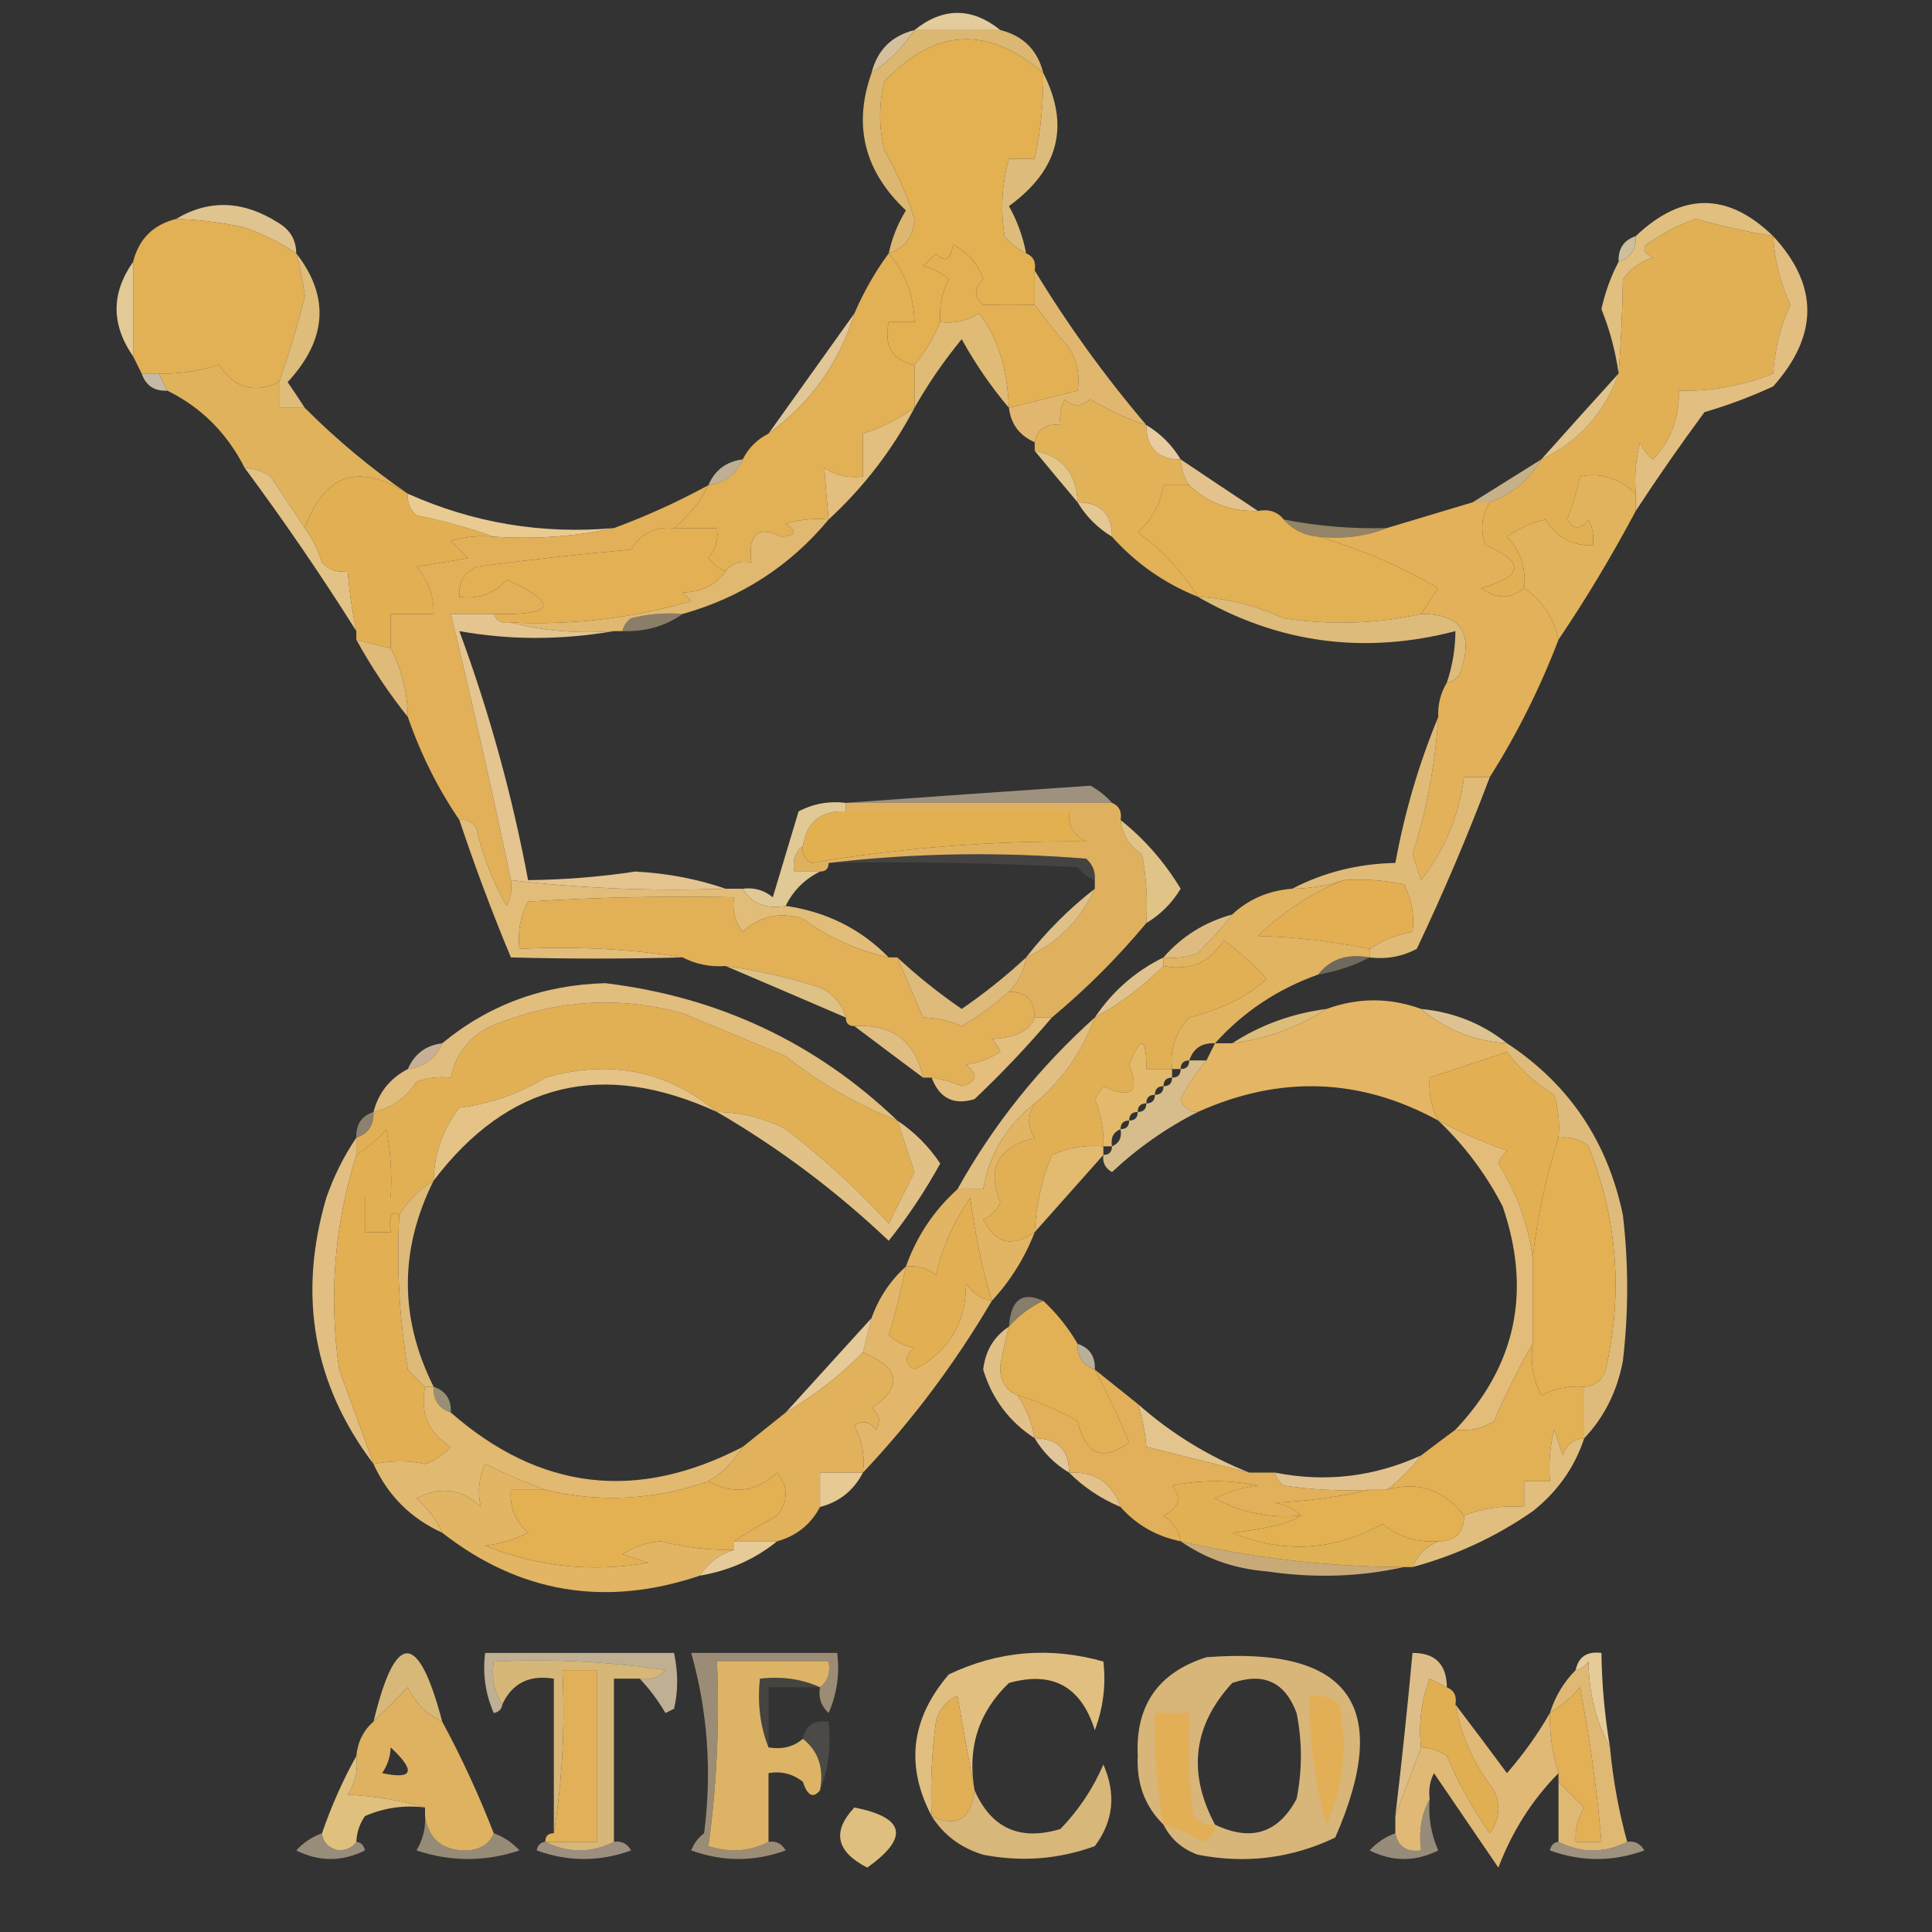 <?xml version="1.0" encoding="UTF-8"?>
<!DOCTYPE svg PUBLIC "-//W3C//DTD SVG 1.1//EN" "http://www.w3.org/Graphics/SVG/1.1/DTD/svg11.dtd">
<svg xmlns="http://www.w3.org/2000/svg" version="1.1" width="225px" height="225px" style="shape-rendering:geometricPrecision; text-rendering:geometricPrecision; image-rendering:optimizeQuality; fill-rule:evenodd; clip-rule:evenodd" xmlns:xlink="http://www.w3.org/1999/xlink">
<rect width="100%" height="100%" fill="#333333" stroke="none"/>
<g><path style="opacity:1" fill="#e3cb9b" d="M 116.5,3.5 C 113.167,3.5 109.833,3.5 106.5,3.5C 109.833,0.833 113.167,0.833 116.5,3.5 Z"/></g>
<g><path style="opacity:0.902" fill="#e6cfa8" d="M 106.5,3.5 C 105.167,5.5 103.5,7.167 101.5,8.5C 102.167,5.833 103.833,4.167 106.5,3.5 Z"/></g>
<g><path style="opacity:1" fill="#dbb771" d="M 106.5,3.5 C 109.833,3.5 113.167,3.5 116.5,3.5C 119.167,4.167 120.833,5.833 121.5,8.5C 115.039,2.936 108.872,3.269 103,9.5C 102.333,12.167 102.333,14.833 103,17.5C 104.464,20.066 105.631,22.733 106.5,25.5C 106.38,27.588 105.38,28.922 103.5,29.5C 103.877,27.742 104.544,26.075 105.5,24.5C 100.656,19.949 99.323,14.615 101.5,8.5C 103.5,7.167 105.167,5.5 106.5,3.5 Z"/></g>
<g><path style="opacity:1" fill="#e3b052" d="M 121.5,8.5 C 121.54,11.881 121.207,15.214 120.5,18.5C 119.5,18.5 118.5,18.5 117.5,18.5C 116.671,21.469 116.505,24.469 117,27.5C 117.708,28.381 118.542,29.047 119.5,29.5C 120.338,29.842 120.672,30.508 120.5,31.5C 120.5,32.833 120.5,34.167 120.5,35.5C 118.521,35.542 116.521,35.542 114.5,35.5C 113.41,34.609 113.41,33.609 114.5,32.5C 113.863,30.697 112.697,29.364 111,28.5C 110.683,30.301 110.016,30.634 109,29.5C 108.5,30 108,30.5 107.5,31C 108.624,31.249 109.624,31.749 110.5,32.5C 109.691,34.071 109.357,35.738 109.5,37.5C 108.767,39.294 107.767,40.961 106.5,42.5C 103.916,41.952 102.916,40.285 103.5,37.5C 104.5,37.5 105.5,37.5 106.5,37.5C 106.428,34.447 105.428,31.781 103.5,29.5C 105.38,28.922 106.38,27.588 106.5,25.5C 105.631,22.733 104.464,20.066 103,17.5C 102.333,14.833 102.333,12.167 103,9.5C 108.872,3.269 115.039,2.936 121.5,8.5 Z"/></g>
<g><path style="opacity:1" fill="#ddbc7b" d="M 121.5,8.5 C 124.629,14.642 123.296,19.808 117.5,24C 118.464,25.726 119.131,27.559 119.5,29.5C 118.542,29.047 117.708,28.381 117,27.5C 116.505,24.469 116.671,21.469 117.5,18.5C 118.5,18.5 119.5,18.5 120.5,18.5C 121.207,15.214 121.54,11.881 121.5,8.5 Z"/></g>
<g><path style="opacity:1" fill="#e0c48f" d="M 34.5,29.5 C 32.68,28.273 30.68,27.273 28.5,26.5C 25.86,25.905 23.193,25.572 20.5,25.5C 24.374,23.18 28.374,23.347 32.5,26C 33.823,26.816 34.489,27.983 34.5,29.5 Z"/></g>
<g><path style="opacity:1" fill="#e2b055" d="M 20.5,25.5 C 23.193,25.572 25.86,25.905 28.5,26.5C 30.68,27.273 32.68,28.273 34.5,29.5C 34.938,31.126 35.272,32.793 35.5,34.5C 34.653,37.917 33.653,41.251 32.5,44.5C 29.649,45.885 27.316,45.219 25.5,42.5C 23.218,43.223 20.884,43.557 18.5,43.5C 17.833,43.5 17.167,43.5 16.5,43.5C 16.167,42.833 15.833,42.167 15.5,41.5C 15.5,37.833 15.5,34.167 15.5,30.5C 16.167,27.833 17.833,26.167 20.5,25.5 Z"/></g>
<g><path style="opacity:0.843" fill="#e9d8af" d="M 190.5,27.5 C 190.573,29.027 189.906,30.027 188.5,30.5C 188.427,28.973 189.094,27.973 190.5,27.5 Z"/></g>
<g><path style="opacity:1" fill="#e0bf7f" d="M 206.5,27.5 C 203.479,26.995 200.479,26.328 197.5,25.5C 195.734,26.091 194.067,26.924 192.5,28C 191.167,28.667 191.167,29.333 192.5,30C 191.069,30.465 189.903,31.299 189,32.5C 188.945,36.362 188.778,40.028 188.5,43.5C 188.145,40.933 187.479,38.433 186.5,36C 186.954,33.97 187.62,32.137 188.5,30.5C 189.906,30.027 190.573,29.027 190.5,27.5C 195.881,22.362 201.215,22.362 206.5,27.5 Z"/></g>
<g><path style="opacity:1" fill="#e2b054" d="M 206.5,27.5 C 206.678,30.322 207.345,32.989 208.5,35.5C 207.336,38.067 206.67,40.734 206.5,43.5C 202.998,44.917 199.331,45.584 195.5,45.5C 195.623,48.588 194.623,51.255 192.5,53.5C 191.808,52.975 191.308,52.308 191,51.5C 190.505,53.473 190.338,55.473 190.5,57.5C 188.486,55.656 186.319,54.989 184,55.5C 183.654,57.218 183.154,58.885 182.5,60.5C 183.274,61.711 184.107,61.711 185,60.5C 185.483,61.448 185.649,62.448 185.5,63.5C 183.077,63.576 181.244,62.576 180,60.5C 178.365,60.878 176.865,61.544 175.5,62.5C 177.086,64.173 177.753,66.173 177.5,68.5C 175.965,69.788 174.299,69.788 172.5,68.5C 177.455,67.085 177.622,65.419 173,63.5C 172.36,61.735 172.527,60.068 173.5,58.5C 176.089,57.581 178.089,55.914 179.5,53.5C 183.876,51.422 186.876,48.089 188.5,43.5C 188.778,40.028 188.945,36.362 189,32.5C 189.903,31.299 191.069,30.465 192.5,30C 191.167,29.333 191.167,28.667 192.5,28C 194.067,26.924 195.734,26.091 197.5,25.5C 200.479,26.328 203.479,26.995 206.5,27.5 Z"/></g>
<g><path style="opacity:1" fill="#e2c995" d="M 15.5,30.5 C 15.5,34.167 15.5,37.833 15.5,41.5C 12.935,37.801 12.935,34.135 15.5,30.5 Z"/></g>
<g><path style="opacity:1" fill="#e3b054" d="M 120.5,35.5 C 121.714,37.149 123.047,38.815 124.5,40.5C 125.452,42.045 125.785,43.712 125.5,45.5C 122.833,46.167 120.167,46.833 117.5,47.5C 117.297,42.82 116.13,39.153 114,36.5C 112.644,37.38 111.144,37.714 109.5,37.5C 109.357,35.738 109.691,34.071 110.5,32.5C 109.624,31.749 108.624,31.249 107.5,31C 108,30.5 108.5,30 109,29.5C 110.016,30.634 110.683,30.301 111,28.5C 112.697,29.364 113.863,30.697 114.5,32.5C 113.41,33.609 113.41,34.609 114.5,35.5C 116.521,35.542 118.521,35.542 120.5,35.5 Z"/></g>
<g><path style="opacity:1" fill="#e3be81" d="M 206.5,27.5 C 211.807,33.217 211.807,39.051 206.5,45C 203.911,46.197 201.244,47.197 198.5,48C 195.688,51.812 193.021,55.646 190.5,59.5C 190.5,58.833 190.5,58.167 190.5,57.5C 190.338,55.473 190.505,53.473 191,51.5C 191.308,52.308 191.808,52.975 192.5,53.5C 194.623,51.255 195.623,48.588 195.5,45.5C 199.331,45.584 202.998,44.917 206.5,43.5C 206.67,40.734 207.336,38.067 208.5,35.5C 207.345,32.989 206.678,30.322 206.5,27.5 Z"/></g>
<g><path style="opacity:1" fill="#e0bb76" d="M 117.5,47.5 C 115.442,45.073 113.609,42.407 112,39.5C 109.897,42.059 108.064,44.726 106.5,47.5C 106.5,45.833 106.5,44.167 106.5,42.5C 107.767,40.961 108.767,39.294 109.5,37.5C 111.144,37.714 112.644,37.38 114,36.5C 116.13,39.153 117.297,42.82 117.5,47.5 Z"/></g>
<g><path style="opacity:1" fill="#debc7a" d="M 34.5,29.5 C 38.424,34.541 38.09,39.541 33.5,44.5C 34.193,45.518 34.859,46.518 35.5,47.5C 34.5,47.5 33.5,47.5 32.5,47.5C 32.5,46.5 32.5,45.5 32.5,44.5C 33.653,41.251 34.653,37.917 35.5,34.5C 35.272,32.793 34.938,31.126 34.5,29.5 Z"/></g>
<g><path style="opacity:0.78" fill="#f0e0c6" d="M 16.5,43.5 C 17.167,43.5 17.833,43.5 18.5,43.5C 18.833,44.167 19.167,44.833 19.5,45.5C 17.973,45.573 16.973,44.906 16.5,43.5 Z"/></g>
<g><path style="opacity:1" fill="#e1b770" d="M 120.5,31.5 C 124.331,37.816 128.665,43.816 133.5,49.5C 131.251,48.769 129.084,47.769 127,46.5C 125.85,47.424 124.85,47.424 124,46.5C 123.517,47.448 123.351,48.448 123.5,49.5C 121.821,49.285 120.821,49.952 120.5,51.5C 118.738,50.738 117.738,49.404 117.5,47.5C 120.167,46.833 122.833,46.167 125.5,45.5C 125.785,43.712 125.452,42.045 124.5,40.5C 123.047,38.815 121.714,37.149 120.5,35.5C 120.5,34.167 120.5,32.833 120.5,31.5 Z"/></g>
<g><path style="opacity:0.98" fill="#e4c998" d="M 99.5,36.5 C 97.749,42.258 94.416,46.924 89.5,50.5C 92.836,45.825 96.169,41.158 99.5,36.5 Z"/></g>
<g><path style="opacity:1" fill="#e2b055" d="M 103.5,29.5 C 105.428,31.781 106.428,34.447 106.5,37.5C 105.5,37.5 104.5,37.5 103.5,37.5C 102.916,40.285 103.916,41.952 106.5,42.5C 106.5,44.167 106.5,45.833 106.5,47.5C 104.672,48.794 102.672,49.794 100.5,50.5C 100.5,52.167 100.5,53.833 100.5,55.5C 98.856,55.714 97.356,55.38 96,54.5C 96.135,56.425 96.302,58.425 96.5,60.5C 94.801,60.34 93.134,60.507 91.5,61C 92.888,61.889 92.722,62.389 91,62.5C 88.276,61.162 87.109,62.162 87.5,65.5C 86.209,65.263 85.209,65.596 84.5,66.5C 83.711,66.217 83.044,65.717 82.5,65C 83.337,63.989 83.67,62.822 83.5,61.5C 81.833,61.5 80.167,61.5 78.5,61.5C 80.183,60.147 81.516,58.48 82.5,56.5C 84.404,56.262 85.738,55.262 86.5,53.5C 87.167,52.167 88.167,51.167 89.5,50.5C 94.416,46.924 97.749,42.258 99.5,36.5C 100.596,33.968 101.929,31.635 103.5,29.5 Z"/></g>
<g><path style="opacity:1" fill="#e1c48b" d="M 188.5,43.5 C 186.876,48.089 183.876,51.422 179.5,53.5C 182.51,50.126 185.51,46.792 188.5,43.5 Z"/></g>
<g><path style="opacity:1" fill="#e1b25c" d="M 32.5,44.5 C 32.5,45.5 32.5,46.5 32.5,47.5C 33.5,47.5 34.5,47.5 35.5,47.5C 39.233,51.24 43.233,54.573 47.5,57.5C 41.75,53.861 37.75,55.194 35.5,61.5C 34.218,59.577 32.885,57.577 31.5,55.5C 30.583,54.873 29.583,54.539 28.5,54.5C 26.447,50.447 23.447,47.447 19.5,45.5C 19.167,44.833 18.833,44.167 18.5,43.5C 20.884,43.557 23.218,43.223 25.5,42.5C 27.316,45.219 29.649,45.885 32.5,44.5 Z"/></g>
<g><path style="opacity:1" fill="#e2b259" d="M 133.5,49.5 C 133.525,52.179 134.858,53.512 137.5,53.5C 137.557,54.609 137.89,55.609 138.5,56.5C 137.5,56.5 136.5,56.5 135.5,56.5C 135.174,58.661 134.174,60.494 132.5,62C 135.349,64.075 137.682,66.575 139.5,69.5C 135.608,67.938 132.275,65.605 129.5,62.5C 129.512,59.858 128.179,58.525 125.5,58.5C 125.371,55.13 123.705,53.13 120.5,52.5C 120.5,52.167 120.5,51.833 120.5,51.5C 120.821,49.952 121.821,49.285 123.5,49.5C 123.351,48.448 123.517,47.448 124,46.5C 124.85,47.424 125.85,47.424 127,46.5C 129.084,47.769 131.251,48.769 133.5,49.5 Z"/></g>
<g><path style="opacity:1" fill="#e8cba0" d="M 133.5,49.5 C 135.167,50.5 136.5,51.833 137.5,53.5C 134.858,53.512 133.525,52.179 133.5,49.5 Z"/></g>
<g><path style="opacity:1" fill="#e2c68c" d="M 120.5,52.5 C 123.705,53.13 125.371,55.13 125.5,58.5C 123.844,56.54 122.177,54.54 120.5,52.5 Z"/></g>
<g><path style="opacity:0.749" fill="#efd8b6" d="M 86.5,53.5 C 85.738,55.262 84.404,56.262 82.5,56.5C 83.262,54.738 84.596,53.738 86.5,53.5 Z"/></g>
<g><path style="opacity:1" fill="#e3be7c" d="M 106.5,47.5 C 103.901,52.428 100.568,56.761 96.5,60.5C 96.302,58.425 96.135,56.425 96,54.5C 97.356,55.38 98.856,55.714 100.5,55.5C 100.5,53.833 100.5,52.167 100.5,50.5C 102.672,49.794 104.672,48.794 106.5,47.5 Z"/></g>
<g><path style="opacity:0.827" fill="#e4ca99" d="M 179.5,53.5 C 178.089,55.914 176.089,57.581 173.5,58.5C 172.833,58.5 172.167,58.5 171.5,58.5C 174.159,56.837 176.825,55.17 179.5,53.5 Z"/></g>
<g><path style="opacity:1" fill="#e4c28d" d="M 137.5,53.5 C 140.523,55.533 143.523,57.533 146.5,59.5C 143.351,59.585 140.684,58.585 138.5,56.5C 137.89,55.609 137.557,54.609 137.5,53.5 Z"/></g>
<g><path style="opacity:1" fill="#e3c286" d="M 28.5,54.5 C 29.583,54.539 30.583,54.873 31.5,55.5C 32.885,57.577 34.218,59.577 35.5,61.5C 36.339,62.641 37.006,63.974 37.5,65.5C 38.325,66.386 39.325,66.719 40.5,66.5C 40.674,68.861 41.007,71.194 41.5,73.5C 37.427,67.03 33.093,60.697 28.5,54.5 Z"/></g>
<g><path style="opacity:1" fill="#e4c794" d="M 125.5,58.5 C 128.179,58.525 129.512,59.858 129.5,62.5C 127.833,61.5 126.5,60.167 125.5,58.5 Z"/></g>
<g><path style="opacity:1" fill="#e2b053" d="M 47.5,57.5 C 47.414,58.496 47.748,59.329 48.5,60C 51.678,60.66 54.678,61.493 57.5,62.5C 55.801,62.34 54.134,62.507 52.5,63C 53.167,63.667 53.833,64.333 54.5,65C 52.5,65.333 50.5,65.667 48.5,66C 49.861,67.584 50.528,69.418 50.5,71.5C 48.833,71.5 47.167,71.5 45.5,71.5C 45.5,72.833 45.5,74.167 45.5,75.5C 44.167,75.167 42.833,74.833 41.5,74.5C 41.5,74.167 41.5,73.833 41.5,73.5C 41.007,71.194 40.674,68.861 40.5,66.5C 39.325,66.719 38.325,66.386 37.5,65.5C 37.006,63.974 36.339,62.641 35.5,61.5C 37.75,55.194 41.75,53.861 47.5,57.5 Z"/></g>
<g><path style="opacity:1" fill="#e9cb91" d="M 47.5,57.5 C 55.118,60.91 63.118,62.243 71.5,61.5C 67.03,62.486 62.363,62.819 57.5,62.5C 54.678,61.493 51.678,60.66 48.5,60C 47.748,59.329 47.414,58.496 47.5,57.5 Z"/></g>
<g><path style="opacity:1" fill="#e2b154" d="M 138.5,56.5 C 140.684,58.585 143.351,59.585 146.5,59.5C 147.791,59.263 148.791,59.596 149.5,60.5C 150.514,61.674 151.847,62.34 153.5,62.5C 158.348,63.891 163.015,65.891 167.5,68.5C 166.807,69.518 166.141,70.518 165.5,71.5C 160.35,72.651 155.016,72.817 149.5,72C 146.321,70.539 142.988,69.705 139.5,69.5C 137.682,66.575 135.349,64.075 132.5,62C 134.174,60.494 135.174,58.661 135.5,56.5C 136.5,56.5 137.5,56.5 138.5,56.5 Z"/></g>
<g><path style="opacity:1" fill="#e1b35c" d="M 190.5,57.5 C 190.5,58.167 190.5,58.833 190.5,59.5C 187.737,64.701 184.737,69.701 181.5,74.5C 180.963,71.964 179.63,69.964 177.5,68.5C 177.753,66.173 177.086,64.173 175.5,62.5C 176.865,61.544 178.365,60.878 180,60.5C 181.244,62.576 183.077,63.576 185.5,63.5C 185.649,62.448 185.483,61.448 185,60.5C 184.107,61.711 183.274,61.711 182.5,60.5C 183.154,58.885 183.654,57.218 184,55.5C 186.319,54.989 188.486,55.656 190.5,57.5 Z"/></g>
<g><path style="opacity:0.529" fill="#e9ca95" d="M 149.5,60.5 C 153.452,61.272 157.452,61.605 161.5,61.5C 159.052,62.473 156.385,62.806 153.5,62.5C 151.847,62.34 150.514,61.674 149.5,60.5 Z"/></g>
<g><path style="opacity:1" fill="#e2b059" d="M 82.5,56.5 C 81.516,58.48 80.183,60.147 78.5,61.5C 76.319,61.284 74.653,62.117 73.5,64C 67.485,64.535 61.485,65.201 55.5,66C 54.027,66.71 53.36,67.876 53.5,69.5C 55.722,69.822 57.556,69.155 59,67.5C 65.183,70.336 64.683,71.67 57.5,71.5C 55.833,71.5 54.167,71.5 52.5,71.5C 54.993,81.805 57.327,92.139 59.5,102.5C 59.65,103.552 59.483,104.552 59,105.5C 57.377,102.673 56.211,99.673 55.5,96.5C 55.043,95.703 54.376,95.369 53.5,95.5C 50.992,91.818 48.992,87.818 47.5,83.5C 47.435,80.572 46.768,77.905 45.5,75.5C 45.5,74.167 45.5,72.833 45.5,71.5C 47.167,71.5 48.833,71.5 50.5,71.5C 50.528,69.418 49.861,67.584 48.5,66C 50.5,65.667 52.5,65.333 54.5,65C 53.833,64.333 53.167,63.667 52.5,63C 54.134,62.507 55.801,62.34 57.5,62.5C 62.363,62.819 67.03,62.486 71.5,61.5C 75.312,60.093 78.978,58.426 82.5,56.5 Z"/></g>
<g><path style="opacity:1" fill="#e2b15a" d="M 171.5,58.5 C 172.167,58.5 172.833,58.5 173.5,58.5C 172.527,60.068 172.36,61.735 173,63.5C 177.622,65.419 177.455,67.085 172.5,68.5C 174.299,69.788 175.965,69.788 177.5,68.5C 179.63,69.964 180.963,71.964 181.5,74.5C 179.341,80.151 176.674,85.484 173.5,90.5C 172.5,90.5 171.5,90.5 170.5,90.5C 169.929,94.973 168.262,98.973 165.5,102.5C 165.167,101.5 164.833,100.5 164.5,99.5C 166.147,94.359 167.147,89.026 167.5,83.5C 167.433,82.041 167.766,80.708 168.5,79.5C 169.117,79.389 169.617,79.056 170,78.5C 171.713,73.801 170.213,71.468 165.5,71.5C 166.141,70.518 166.807,69.518 167.5,68.5C 163.015,65.891 158.348,63.891 153.5,62.5C 156.385,62.806 159.052,62.473 161.5,61.5C 164.817,60.503 168.15,59.503 171.5,58.5 Z"/></g>
<g><path style="opacity:1" fill="#e0b86f" d="M 96.5,60.5 C 92.001,65.92 86.334,69.586 79.5,71.5C 77.473,71.338 75.473,71.504 73.5,72C 72.944,72.383 72.611,72.883 72.5,73.5C 72.167,73.5 71.833,73.5 71.5,73.5C 67.298,73.817 63.298,73.483 59.5,72.5C 66.725,72.818 73.725,71.984 80.5,70C 80.167,69.667 79.833,69.333 79.5,69C 81.744,68.95 83.411,68.117 84.5,66.5C 85.209,65.596 86.209,65.263 87.5,65.5C 87.109,62.162 88.276,61.162 91,62.5C 92.722,62.389 92.888,61.889 91.5,61C 93.134,60.507 94.801,60.34 96.5,60.5 Z"/></g>
<g><path style="opacity:1" fill="#e3b054" d="M 78.5,61.5 C 80.167,61.5 81.833,61.5 83.5,61.5C 83.67,62.822 83.337,63.989 82.5,65C 83.044,65.717 83.711,66.217 84.5,66.5C 83.411,68.117 81.744,68.95 79.5,69C 79.833,69.333 80.167,69.667 80.5,70C 73.725,71.984 66.725,72.818 59.5,72.5C 58.508,72.672 57.842,72.338 57.5,71.5C 64.683,71.67 65.183,70.336 59,67.5C 57.556,69.155 55.722,69.822 53.5,69.5C 53.36,67.876 54.027,66.71 55.5,66C 61.485,65.201 67.485,64.535 73.5,64C 74.653,62.117 76.319,61.284 78.5,61.5 Z"/></g>
<g><path style="opacity:0.475" fill="#ecd1a3" d="M 79.5,71.5 C 77.486,72.924 75.152,73.591 72.5,73.5C 72.611,72.883 72.944,72.383 73.5,72C 75.473,71.504 77.473,71.338 79.5,71.5 Z"/></g>
<g><path style="opacity:1" fill="#ddbb7a" d="M 139.5,69.5 C 142.988,69.705 146.321,70.539 149.5,72C 155.016,72.817 160.35,72.651 165.5,71.5C 170.213,71.468 171.713,73.801 170,78.5C 169.617,79.056 169.117,79.389 168.5,79.5C 169.15,77.565 169.483,75.565 169.5,73.5C 158.898,76.259 148.898,74.925 139.5,69.5 Z"/></g>
<g><path style="opacity:1" fill="#dfba78" d="M 41.5,74.5 C 42.833,74.833 44.167,75.167 45.5,75.5C 46.768,77.905 47.435,80.572 47.5,83.5C 45.265,80.709 43.265,77.709 41.5,74.5 Z"/></g>
<g><path style="opacity:1" fill="#e4c48f" d="M 57.5,71.5 C 57.842,72.338 58.508,72.672 59.5,72.5C 63.298,73.483 67.298,73.817 71.5,73.5C 65.355,74.555 59.355,74.555 53.5,73.5C 56.981,82.943 59.648,92.61 61.5,102.5C 65.686,102.456 69.853,102.123 74,101.5C 77.723,101.701 81.223,102.367 84.5,103.5C 76.082,103.802 67.748,103.469 59.5,102.5C 57.327,92.139 54.993,81.805 52.5,71.5C 54.167,71.5 55.833,71.5 57.5,71.5 Z"/></g>
<g><path style="opacity:0.567" fill="#efdbb9" d="M 129.5,93.5 C 119.167,93.5 108.833,93.5 98.5,93.5C 107.902,92.822 117.402,92.155 127,91.5C 127.995,92.066 128.828,92.733 129.5,93.5 Z"/></g>
<g><path style="opacity:1" fill="#e3b050" d="M 98.5,94.5 C 107.167,94.5 115.833,94.5 124.5,94.5C 124.36,96.124 125.027,97.29 126.5,98C 115.651,97.887 104.984,98.72 94.5,100.5C 93.703,100.043 93.369,99.376 93.5,98.5C 93.967,95.703 95.633,94.369 98.5,94.5 Z"/></g>
<g><path style="opacity:0.09" fill="#fef2d7" d="M 96.5,100.5 C 106.325,99.342 116.325,99.175 126.5,100C 127.252,100.671 127.586,101.504 127.5,102.5C 126.711,102.217 126.044,101.717 125.5,101C 115.839,100.5 106.172,100.334 96.5,100.5 Z"/></g>
<g><path style="opacity:1" fill="#dfb15f" d="M 98.5,94.5 C 98.5,94.167 98.5,93.833 98.5,93.5C 108.833,93.5 119.167,93.5 129.5,93.5C 130.338,93.842 130.672,94.508 130.5,95.5C 130.685,97.196 131.519,98.529 133,99.5C 133.497,102.146 133.664,104.813 133.5,107.5C 130.167,111.5 126.5,115.167 122.5,118.5C 121.833,118.5 121.167,118.5 120.5,118.5C 120.5,116.5 119.5,115.5 117.5,115.5C 118.6,114.395 119.267,113.062 119.5,111.5C 123.167,109.833 125.833,107.167 127.5,103.5C 127.5,103.167 127.5,102.833 127.5,102.5C 127.586,101.504 127.252,100.671 126.5,100C 116.325,99.175 106.325,99.342 96.5,100.5C 96.5,101.167 96.167,101.5 95.5,101.5C 94.5,101.5 93.5,101.5 92.5,101.5C 92.263,100.209 92.596,99.209 93.5,98.5C 93.369,99.376 93.703,100.043 94.5,100.5C 104.984,98.72 115.651,97.887 126.5,98C 125.027,97.29 124.36,96.124 124.5,94.5C 115.833,94.5 107.167,94.5 98.5,94.5 Z"/></g>
<g><path style="opacity:1" fill="#e0c995" d="M 98.5,93.5 C 98.5,93.833 98.5,94.167 98.5,94.5C 95.633,94.369 93.967,95.703 93.5,98.5C 92.596,99.209 92.263,100.209 92.5,101.5C 93.5,101.5 94.5,101.5 95.5,101.5C 93.703,102.393 92.37,103.726 91.5,105.5C 89.219,105.923 87.552,105.256 86.5,103.5C 87.822,103.33 88.989,103.663 90,104.5C 91,101.167 92,97.833 93,94.5C 94.7,93.594 96.533,93.261 98.5,93.5 Z"/></g>
<g><path style="opacity:1" fill="#e0bb77" d="M 167.5,83.5 C 167.147,89.026 166.147,94.359 164.5,99.5C 164.833,100.5 165.167,101.5 165.5,102.5C 168.262,98.973 169.929,94.973 170.5,90.5C 171.5,90.5 172.5,90.5 173.5,90.5C 170.955,97.261 168.121,103.928 165,110.5C 163.301,111.406 161.467,111.739 159.5,111.5C 159.5,111.167 159.5,110.833 159.5,110.5C 161.011,109.498 162.678,108.831 164.5,108.5C 164.739,106.533 164.406,104.699 163.5,103C 161.19,102.503 158.857,102.337 156.5,102.5C 154.565,103.15 152.565,103.483 150.5,103.5C 154.163,101.584 158.163,100.584 162.5,100.5C 163.594,94.561 165.261,88.894 167.5,83.5 Z"/></g>
<g><path style="opacity:1" fill="#e2bc79" d="M 53.5,95.5 C 54.376,95.369 55.043,95.703 55.5,96.5C 56.211,99.673 57.377,102.673 59,105.5C 59.483,104.552 59.65,103.552 59.5,102.5C 67.748,103.469 76.082,103.802 84.5,103.5C 85.167,103.5 85.833,103.5 86.5,103.5C 87.552,105.256 89.219,105.923 91.5,105.5C 96.252,106.183 100.252,108.183 103.5,111.5C 99.866,110.708 96.533,109.208 93.5,107C 90.87,106.155 88.536,106.655 86.5,108.5C 85.571,107.311 85.238,105.978 85.5,104.5C 77.493,104.334 69.493,104.5 61.5,105C 60.594,106.699 60.261,108.533 60.5,110.5C 67.022,110.177 73.355,110.51 79.5,111.5C 72.732,111.679 66.065,111.679 59.5,111.5C 57.297,106.221 55.297,100.887 53.5,95.5 Z"/></g>
<g><path style="opacity:0.992" fill="#e0c488" d="M 130.5,95.5 C 133.287,97.72 135.62,100.386 137.5,103.5C 136.479,105.188 135.145,106.521 133.5,107.5C 133.664,104.813 133.497,102.146 133,99.5C 131.519,98.529 130.685,97.196 130.5,95.5 Z"/></g>
<g><path style="opacity:1" fill="#e4af53" d="M 156.5,102.5 C 158.857,102.337 161.19,102.503 163.5,103C 164.406,104.699 164.739,106.533 164.5,108.5C 162.678,108.831 161.011,109.498 159.5,110.5C 155.078,109.608 150.744,109.108 146.5,109C 149.518,106.111 152.852,103.944 156.5,102.5 Z"/></g>
<g><path style="opacity:1" fill="#e1b462" d="M 156.5,102.5 C 152.852,103.944 149.518,106.111 146.5,109C 150.744,109.108 155.078,109.608 159.5,110.5C 159.5,110.833 159.5,111.167 159.5,111.5C 156.918,111.025 154.918,111.692 153.5,113.5C 148.774,115.188 144.774,117.855 141.5,121.5C 139.973,121.427 138.973,122.094 138.5,123.5C 137.833,123.5 137.5,123.833 137.5,124.5C 137.167,124.5 136.833,124.5 136.5,124.5C 136.229,122.179 136.896,120.179 138.5,118.5C 142.434,117.471 145.434,115.971 147.5,114C 145.983,112.315 144.316,110.815 142.5,109.5C 140.929,112.093 138.596,113.093 135.5,112.5C 135.5,112.167 135.5,111.833 135.5,111.5C 136.873,111.657 138.207,111.49 139.5,111C 140.989,109.532 142.323,108.032 143.5,106.5C 145.426,104.707 147.759,103.707 150.5,103.5C 152.565,103.483 154.565,103.15 156.5,102.5 Z"/></g>
<g><path style="opacity:1" fill="#dec088" d="M 127.5,103.5 C 125.833,107.167 123.167,109.833 119.5,111.5C 121.833,108.5 124.5,105.833 127.5,103.5 Z"/></g>
<g><path style="opacity:1" fill="#e2b057" d="M 103.5,111.5 C 103.833,111.5 104.167,111.5 104.5,111.5C 105.523,113.846 106.523,116.179 107.5,118.5C 109.06,118.519 110.56,118.852 112,119.5C 113.981,118.35 115.814,117.016 117.5,115.5C 119.5,115.5 120.5,116.5 120.5,118.5C 119.955,120.042 118.289,120.875 115.5,121C 115.957,121.414 116.291,121.914 116.5,122.5C 115.271,123.281 113.938,123.781 112.5,124C 113.993,125.156 113.826,125.99 112,126.5C 110.862,126.011 109.695,125.678 108.5,125.5C 108.167,125.5 107.833,125.5 107.5,125.5C 106.567,121.238 103.9,119.238 99.5,119.5C 98.833,119.5 98.5,119.167 98.5,118.5C 98.063,116.926 97.063,115.759 95.5,115C 91.888,113.85 88.222,113.017 84.5,112.5C 82.709,112.634 81.042,112.301 79.5,111.5C 73.355,110.51 67.022,110.177 60.5,110.5C 60.261,108.533 60.594,106.699 61.5,105C 69.493,104.5 77.493,104.334 85.5,104.5C 85.238,105.978 85.571,107.311 86.5,108.5C 88.536,106.655 90.87,106.155 93.5,107C 96.533,109.208 99.866,110.708 103.5,111.5 Z"/></g>
<g><path style="opacity:1" fill="#debc81" d="M 143.5,106.5 C 142.323,108.032 140.989,109.532 139.5,111C 138.207,111.49 136.873,111.657 135.5,111.5C 137.629,109.05 140.296,107.383 143.5,106.5 Z"/></g>
<g><path style="opacity:0.322" fill="#efdeb9" d="M 159.5,111.5 C 157.698,112.458 155.698,113.125 153.5,113.5C 154.918,111.692 156.918,111.025 159.5,111.5 Z"/></g>
<g><path style="opacity:0.988" fill="#e0c38f" d="M 135.5,111.5 C 135.5,111.833 135.5,112.167 135.5,112.5C 133.098,114.909 130.431,116.909 127.5,118.5C 129.569,115.427 132.236,113.094 135.5,111.5 Z"/></g>
<g><path style="opacity:1" fill="#e2b054" d="M 136.5,124.5 C 135.5,124.5 134.5,124.5 133.5,124.5C 133.531,120.724 132.864,120.557 131.5,124C 132.79,127.205 131.79,128.038 128.5,126.5C 128.167,127 127.833,127.5 127.5,128C 128.233,129.766 128.567,131.599 128.5,133.5C 126.409,133.318 124.409,133.652 122.5,134.5C 121.322,137.391 120.655,140.391 120.5,143.5C 117.893,145.322 115.893,144.822 114.5,142C 115.428,141.612 116.095,140.945 116.5,140C 114.894,136.074 116.227,133.574 120.5,132.5C 119.637,131.274 119.637,129.94 120.5,128.5C 123.688,125.851 126.021,122.517 127.5,118.5C 130.431,116.909 133.098,114.909 135.5,112.5C 138.596,113.093 140.929,112.093 142.5,109.5C 144.316,110.815 145.983,112.315 147.5,114C 145.434,115.971 142.434,117.471 138.5,118.5C 136.896,120.179 136.229,122.179 136.5,124.5 Z"/></g>
<g><path style="opacity:0.996" fill="#dfc285" d="M 84.5,112.5 C 88.222,113.017 91.888,113.85 95.5,115C 97.063,115.759 98.063,116.926 98.5,118.5C 93.765,116.461 89.099,114.461 84.5,112.5 Z"/></g>
<g><path style="opacity:1" fill="#deba7b" d="M 104.5,111.5 C 106.848,113.68 109.348,115.68 112,117.5C 114.652,115.68 117.152,113.68 119.5,111.5C 119.267,113.062 118.6,114.395 117.5,115.5C 115.814,117.016 113.981,118.35 112,119.5C 110.56,118.852 109.06,118.519 107.5,118.5C 106.523,116.179 105.523,113.846 104.5,111.5 Z"/></g>
<g><path style="opacity:1" fill="#e2b054" d="M 104.5,130.5 C 105.156,132.484 105.822,134.484 106.5,136.5C 105.5,138.5 104.5,140.5 103.5,142.5C 99.826,138.493 95.826,134.826 91.5,131.5C 88.988,130.205 86.321,129.539 83.5,129.5C 77.679,124.667 71.013,123.334 63.5,125.5C 60.438,127.384 57.105,128.551 53.5,129C 51.563,131.509 50.563,134.343 50.5,137.5C 48.806,138.527 47.472,139.861 46.5,141.5C 45.58,140.933 45.246,141.599 45.5,143.5C 44.5,143.5 43.5,143.5 42.5,143.5C 42.5,142.167 42.5,140.833 42.5,139.5C 43.5,139.5 44.5,139.5 45.5,139.5C 45.664,136.813 45.497,134.146 45,131.5C 43.961,132.71 42.794,133.71 41.5,134.5C 41.5,133.833 41.5,133.167 41.5,132.5C 42.906,132.027 43.573,131.027 43.5,129.5C 45.638,129.019 47.304,127.852 48.5,126C 49.793,125.51 51.127,125.343 52.5,125.5C 53.164,122.287 55.164,120.121 58.5,119C 65.419,116.39 72.419,116.057 79.5,118C 83.5,119.667 87.5,121.333 91.5,123C 95.474,126.145 99.808,128.645 104.5,130.5 Z"/></g>
<g><path style="opacity:0.976" fill="#e1c694" d="M 165.5,117.5 C 169.297,117.872 172.63,119.206 175.5,121.5C 171.673,121.248 168.34,119.915 165.5,117.5 Z"/></g>
<g><path style="opacity:1" fill="#e0be81" d="M 99.5,119.5 C 103.9,119.238 106.567,121.238 107.5,125.5C 104.795,123.488 102.128,121.488 99.5,119.5 Z"/></g>
<g><path style="opacity:1" fill="#e4be7d" d="M 120.5,118.5 C 121.167,118.5 121.833,118.5 122.5,118.5C 119.704,121.797 116.704,124.964 113.5,128C 111.072,128.747 109.406,127.914 108.5,125.5C 109.695,125.678 110.862,126.011 112,126.5C 113.826,125.99 113.993,125.156 112.5,124C 113.938,123.781 115.271,123.281 116.5,122.5C 116.291,121.914 115.957,121.414 115.5,121C 118.289,120.875 119.955,120.042 120.5,118.5 Z"/></g>
<g><path style="opacity:0.996" fill="#ddbd7a" d="M 154.5,117.5 C 151.2,119.642 147.533,120.975 143.5,121.5C 146.8,119.358 150.467,118.025 154.5,117.5 Z"/></g>
<g><path style="opacity:1" fill="#e1bd7e" d="M 104.5,130.5 C 99.808,128.645 95.474,126.145 91.5,123C 87.5,121.333 83.5,119.667 79.5,118C 72.419,116.057 65.419,116.39 58.5,119C 55.164,120.121 53.164,122.287 52.5,125.5C 51.127,125.343 49.793,125.51 48.5,126C 47.304,127.852 45.638,129.019 43.5,129.5C 44.08,127.251 45.413,125.585 47.5,124.5C 49.404,124.262 50.738,123.262 51.5,121.5C 56.923,117.022 63.256,114.689 70.5,114.5C 83.706,116.106 95.039,121.439 104.5,130.5 Z"/></g>
<g><path style="opacity:1" fill="#e4b564" d="M 165.5,117.5 C 168.34,119.915 171.673,121.248 175.5,121.5C 175.5,121.833 175.5,122.167 175.5,122.5C 172.493,123.514 169.493,124.514 166.5,125.5C 166.366,127.292 166.699,128.958 167.5,130.5C 158.416,125.524 149.083,125.191 139.5,129.5C 138.503,129.53 137.836,129.03 137.5,128C 138.315,126.357 139.315,124.857 140.5,123.5C 140.833,122.833 141.167,122.167 141.5,121.5C 142.167,121.5 142.833,121.5 143.5,121.5C 147.533,120.975 151.2,119.642 154.5,117.5C 158.167,116.167 161.833,116.167 165.5,117.5 Z"/></g>
<g><path style="opacity:0.796" fill="#edd0ae" d="M 51.5,121.5 C 50.738,123.262 49.404,124.262 47.5,124.5C 48.262,122.738 49.596,121.738 51.5,121.5 Z"/></g>
<g><path style="opacity:0.999" fill="#e3b96c" d="M 136.5,124.5 C 136.5,124.833 136.5,125.167 136.5,125.5C 135.833,125.5 135.5,125.833 135.5,126.5C 134.833,126.5 134.5,126.833 134.5,127.5C 133.833,127.5 133.5,127.833 133.5,128.5C 132.833,128.5 132.5,128.833 132.5,129.5C 131.833,129.5 131.5,129.833 131.5,130.5C 130.833,130.5 130.5,130.833 130.5,131.5C 129.662,131.842 129.328,132.508 129.5,133.5C 129.167,133.5 128.833,133.5 128.5,133.5C 128.567,131.599 128.233,129.766 127.5,128C 127.833,127.5 128.167,127 128.5,126.5C 131.79,128.038 132.79,127.205 131.5,124C 132.864,120.557 133.531,120.724 133.5,124.5C 134.5,124.5 135.5,124.5 136.5,124.5 Z"/></g>
<g><path style="opacity:1" fill="#e5c285" d="M 83.5,129.5 C 70.187,123.387 59.187,126.054 50.5,137.5C 50.563,134.343 51.563,131.509 53.5,129C 57.105,128.551 60.438,127.384 63.5,125.5C 71.013,123.334 77.679,124.667 83.5,129.5 Z"/></g>
<g><path style="opacity:0.937" fill="#e3c692" d="M 138.5,123.5 C 139.167,123.5 139.833,123.5 140.5,123.5C 139.315,124.857 138.315,126.357 137.5,128C 137.836,129.03 138.503,129.53 139.5,129.5C 135.884,131.318 132.55,133.652 129.5,136.5C 128.702,136.043 128.369,135.376 128.5,134.5C 129.167,134.5 129.5,134.167 129.5,133.5C 130.338,133.158 130.672,132.492 130.5,131.5C 131.167,131.5 131.5,131.167 131.5,130.5C 132.167,130.5 132.5,130.167 132.5,129.5C 133.167,129.5 133.5,129.167 133.5,128.5C 134.167,128.5 134.5,128.167 134.5,127.5C 135.167,127.5 135.5,127.167 135.5,126.5C 136.167,126.5 136.5,126.167 136.5,125.5C 137.167,125.5 137.5,125.167 137.5,124.5C 138.167,124.5 138.5,124.167 138.5,123.5 Z"/></g>
<g><path style="opacity:1" fill="#e2b053" d="M 175.5,122.5 C 176.976,124.5 178.809,126.167 181,127.5C 181.494,129.134 181.66,130.801 181.5,132.5C 180.026,137.11 179.026,141.777 178.5,146.5C 177.965,142.563 176.632,138.896 174.5,135.5C 174.709,134.914 175.043,134.414 175.5,134C 172.706,133.018 170.039,131.851 167.5,130.5C 166.699,128.958 166.366,127.292 166.5,125.5C 169.493,124.514 172.493,123.514 175.5,122.5 Z"/></g>
<g><path style="opacity:1" fill="#debb7a" d="M 175.5,121.5 C 182.712,126.236 187.212,132.903 189,141.5C 189.667,147.167 189.667,152.833 189,158.5C 188.337,162.035 186.837,165.035 184.5,167.5C 184.5,165.5 184.5,163.5 184.5,161.5C 185.75,161.423 186.583,160.756 187,159.5C 189.032,150.657 188.365,141.99 185,133.5C 183.989,132.663 182.822,132.33 181.5,132.5C 181.66,130.801 181.494,129.134 181,127.5C 178.809,126.167 176.976,124.5 175.5,122.5C 175.5,122.167 175.5,121.833 175.5,121.5 Z"/></g>
<g><path style="opacity:0.467" fill="#f2dab3" d="M 43.5,129.5 C 43.573,131.027 42.906,132.027 41.5,132.5C 41.427,130.973 42.094,129.973 43.5,129.5 Z"/></g>
<g><path style="opacity:1" fill="#e3b054" d="M 181.5,132.5 C 182.822,132.33 183.989,132.663 185,133.5C 188.365,141.99 189.032,150.657 187,159.5C 186.583,160.756 185.75,161.423 184.5,161.5C 182.738,161.357 181.071,161.691 179.5,162.5C 178.534,160.604 178.201,158.604 178.5,156.5C 178.5,153.167 178.5,149.833 178.5,146.5C 179.026,141.777 180.026,137.11 181.5,132.5 Z"/></g>
<g><path style="opacity:1" fill="#e3bc7a" d="M 167.5,130.5 C 170.039,131.851 172.706,133.018 175.5,134C 175.043,134.414 174.709,134.914 174.5,135.5C 176.632,138.896 177.965,142.563 178.5,146.5C 178.5,149.833 178.5,153.167 178.5,156.5C 176.874,159.286 175.374,162.286 174,165.5C 172.644,166.38 171.144,166.714 169.5,166.5C 176.56,159.053 178.393,150.387 175,140.5C 173.053,136.724 170.553,133.39 167.5,130.5 Z"/></g>
<g><path style="opacity:1" fill="#e2ba70" d="M 128.5,133.5 C 128.5,133.833 128.5,134.167 128.5,134.5C 125.833,137.5 123.167,140.5 120.5,143.5C 120.655,140.391 121.322,137.391 122.5,134.5C 124.409,133.652 126.409,133.318 128.5,133.5 Z"/></g>
<g><path style="opacity:1" fill="#e1c185" d="M 83.5,129.5 C 86.321,129.539 88.988,130.205 91.5,131.5C 95.826,134.826 99.826,138.493 103.5,142.5C 104.5,140.5 105.5,138.5 106.5,136.5C 105.822,134.484 105.156,132.484 104.5,130.5C 106.479,131.812 108.145,133.479 109.5,135.5C 107.735,138.709 105.735,141.709 103.5,144.5C 97.357,138.675 90.69,133.675 83.5,129.5 Z"/></g>
<g><path style="opacity:1" fill="#e1be81" d="M 127.5,118.5 C 126.021,122.517 123.688,125.851 120.5,128.5C 117.223,131.101 115.223,134.435 114.5,138.5C 113.5,138.5 112.5,138.5 111.5,138.5C 115.7,130.962 121.034,124.296 127.5,118.5 Z"/></g>
<g><path style="opacity:1" fill="#e1b564" d="M 120.5,128.5 C 119.637,129.94 119.637,131.274 120.5,132.5C 116.227,133.574 114.894,136.074 116.5,140C 116.095,140.945 115.428,141.612 114.5,142C 115.893,144.822 117.893,145.322 120.5,143.5C 119.331,146.511 117.664,149.178 115.5,151.5C 114.359,147.599 113.526,143.599 113,139.5C 111.092,142.215 109.759,145.215 109,148.5C 107.989,147.663 106.822,147.33 105.5,147.5C 106.759,143.975 108.759,140.975 111.5,138.5C 112.5,138.5 113.5,138.5 114.5,138.5C 115.223,134.435 117.223,131.101 120.5,128.5 Z"/></g>
<g><path style="opacity:1" fill="#e2be82" d="M 41.5,132.5 C 41.5,133.167 41.5,133.833 41.5,134.5C 38.935,142.683 38.269,151.017 39.5,159.5C 40.861,163.181 42.194,166.847 43.5,170.5C 36.491,161.235 34.658,150.902 38,139.5C 38.898,136.931 40.065,134.598 41.5,132.5 Z"/></g>
<g><path style="opacity:1" fill="#e3af53" d="M 46.5,141.5 C 46.171,147.537 46.504,153.537 47.5,159.5C 48.182,160.243 48.849,160.909 49.5,161.5C 48.907,164.596 49.907,166.929 52.5,168.5C 51.672,169.415 50.672,170.081 49.5,170.5C 47.674,170.08 45.674,170.08 43.5,170.5C 42.194,166.847 40.861,163.181 39.5,159.5C 38.269,151.017 38.935,142.683 41.5,134.5C 42.794,133.71 43.961,132.71 45,131.5C 45.497,134.146 45.664,136.813 45.5,139.5C 44.5,139.5 43.5,139.5 42.5,139.5C 42.5,140.833 42.5,142.167 42.5,143.5C 43.5,143.5 44.5,143.5 45.5,143.5C 45.246,141.599 45.58,140.933 46.5,141.5 Z"/></g>
<g><path style="opacity:1" fill="#e2af52" d="M 115.5,151.5 C 114.265,151.279 113.265,150.612 112.5,149.5C 112.522,154.066 110.522,157.399 106.5,159.5C 105.289,158.726 105.289,157.893 106.5,157C 105.376,156.751 104.376,156.251 103.5,155.5C 104.295,152.856 104.962,150.189 105.5,147.5C 106.822,147.33 107.989,147.663 109,148.5C 109.759,145.215 111.092,142.215 113,139.5C 113.526,143.599 114.359,147.599 115.5,151.5 Z"/></g>
<g><path style="opacity:0.459" fill="#ead3ad" d="M 121.5,151.5 C 119.97,152.211 118.637,153.211 117.5,154.5C 117.707,151.366 119.04,150.366 121.5,151.5 Z"/></g>
<g><path style="opacity:1" fill="#ddba78" d="M 50.5,137.5 C 46.5,145.5 46.5,153.5 50.5,161.5C 50.167,161.5 49.833,161.5 49.5,161.5C 48.849,160.909 48.182,160.243 47.5,159.5C 46.504,153.537 46.171,147.537 46.5,141.5C 47.472,139.861 48.806,138.527 50.5,137.5 Z"/></g>
<g><path style="opacity:1" fill="#e3b76b" d="M 105.5,147.5 C 104.962,150.189 104.295,152.856 103.5,155.5C 104.376,156.251 105.376,156.751 106.5,157C 105.289,157.893 105.289,158.726 106.5,159.5C 110.522,157.399 112.522,154.066 112.5,149.5C 113.265,150.612 114.265,151.279 115.5,151.5C 111.238,158.756 106.238,165.423 100.5,171.5C 100.739,169.533 100.406,167.699 99.5,166C 100.449,165.383 101.282,165.549 102,166.5C 102.617,165.551 102.451,164.718 101.5,164C 105.189,161.476 104.856,159.309 100.5,157.5C 100.833,156.167 101.167,154.833 101.5,153.5C 102.34,151.147 103.674,149.147 105.5,147.5 Z"/></g>
<g><path style="opacity:1" fill="#e5c996" d="M 101.5,153.5 C 101.167,154.833 100.833,156.167 100.5,157.5C 97.767,160.239 94.767,162.573 91.5,164.5C 94.862,160.808 98.195,157.141 101.5,153.5 Z"/></g>
<g><path style="opacity:0.733" fill="#eaddbe" d="M 125.5,156.5 C 126.906,156.973 127.573,157.973 127.5,159.5C 126.094,159.027 125.427,158.027 125.5,156.5 Z"/></g>
<g><path style="opacity:1" fill="#e2c189" d="M 117.5,154.5 C 117.106,155.967 116.773,157.467 116.5,159C 116.387,160.699 117.053,161.866 118.5,162.5C 119.502,164.011 120.169,165.678 120.5,167.5C 117.535,165.577 115.535,162.91 114.5,159.5C 114.757,157.308 115.757,155.641 117.5,154.5 Z"/></g>
<g><path style="opacity:1" fill="#e2b156" d="M 121.5,151.5 C 123.063,152.945 124.396,154.611 125.5,156.5C 125.427,158.027 126.094,159.027 127.5,159.5C 128.953,162.241 130.286,165.074 131.5,168C 128.414,170.244 126.414,169.411 125.5,165.5C 123.242,164.201 120.908,163.201 118.5,162.5C 117.053,161.866 116.387,160.699 116.5,159C 116.773,157.467 117.106,155.967 117.5,154.5C 118.637,153.211 119.97,152.211 121.5,151.5 Z"/></g>
<g><path style="opacity:1" fill="#e2b055" d="M 178.5,156.5 C 178.201,158.604 178.534,160.604 179.5,162.5C 181.071,161.691 182.738,161.357 184.5,161.5C 184.5,163.5 184.5,165.5 184.5,167.5C 183.25,167.577 182.417,168.244 182,169.5C 181.667,168.5 181.333,167.5 181,166.5C 180.505,168.473 180.338,170.473 180.5,172.5C 179.5,172.5 178.5,172.5 177.5,172.5C 177.5,173.5 177.5,174.5 177.5,175.5C 175.05,175.298 172.717,175.631 170.5,176.5C 168.103,173.458 165.103,172.458 161.5,173.5C 163.041,172.333 164.375,171 165.5,169.5C 166.795,168.512 168.128,167.512 169.5,166.5C 171.144,166.714 172.644,166.38 174,165.5C 175.374,162.286 176.874,159.286 178.5,156.5 Z"/></g>
<g><path style="opacity:0.545" fill="#ecddaf" d="M 50.5,161.5 C 51.906,161.973 52.573,162.973 52.5,164.5C 51.094,164.027 50.427,163.027 50.5,161.5 Z"/></g>
<g><path style="opacity:1" fill="#e1b971" d="M 49.5,161.5 C 49.833,161.5 50.167,161.5 50.5,161.5C 50.427,163.027 51.094,164.027 52.5,164.5C 62.853,173.575 74.186,174.909 86.5,168.5C 85.473,170.194 84.139,171.527 82.5,172.5C 76.224,174.705 69.891,175.039 63.5,173.5C 61.219,172.661 58.885,171.661 56.5,170.5C 55.758,172.108 55.591,173.775 56,175.5C 53.782,173.381 51.282,173.048 48.5,174.5C 49.826,175.642 50.826,176.976 51.5,178.5C 47.833,176.833 45.167,174.167 43.5,170.5C 45.674,170.08 47.674,170.08 49.5,170.5C 50.672,170.081 51.672,169.415 52.5,168.5C 49.907,166.929 48.907,164.596 49.5,161.5 Z"/></g>
<g><path style="opacity:1" fill="#e3c48c" d="M 132.5,163.5 C 136.401,166.946 140.734,169.613 145.5,171.5C 141.5,170.5 137.5,169.5 133.5,168.5C 133.371,166.784 133.038,165.117 132.5,163.5 Z"/></g>
<g><path style="opacity:1" fill="#e2c69b" d="M 120.5,167.5 C 123.179,167.525 124.512,168.858 124.5,171.5C 122.833,170.5 121.5,169.167 120.5,167.5 Z"/></g>
<g><path style="opacity:1" fill="#e1b15b" d="M 100.5,157.5 C 104.856,159.309 105.189,161.476 101.5,164C 102.451,164.718 102.617,165.551 102,166.5C 101.282,165.549 100.449,165.383 99.5,166C 100.406,167.699 100.739,169.533 100.5,171.5C 98.833,171.5 97.167,171.5 95.5,171.5C 95.5,172.833 95.5,174.167 95.5,175.5C 94.421,177.543 92.754,178.876 90.5,179.5C 88.833,179.5 87.167,179.5 85.5,179.5C 86.587,178.755 88.254,177.755 90.5,176.5C 91.833,174.833 91.833,173.167 90.5,171.5C 88.09,173.768 85.423,174.101 82.5,172.5C 84.139,171.527 85.473,170.194 86.5,168.5C 88.142,167.197 89.809,165.864 91.5,164.5C 94.767,162.573 97.767,160.239 100.5,157.5 Z"/></g>
<g><path style="opacity:1" fill="#e2b05a" d="M 127.5,159.5 C 129.167,160.833 130.833,162.167 132.5,163.5C 133.038,165.117 133.371,166.784 133.5,168.5C 137.5,169.5 141.5,170.5 145.5,171.5C 146.5,171.5 147.5,171.5 148.5,171.5C 148.611,172.117 148.944,172.617 149.5,173C 152.817,173.498 156.15,173.665 159.5,173.5C 156.023,174.323 152.356,174.823 148.5,175C 149.737,175.232 150.737,175.732 151.5,176.5C 147.936,176.849 144.602,176.183 141.5,174.5C 143.078,173.702 144.744,173.202 146.5,173C 143.167,172.333 139.833,172.333 136.5,173C 137.668,174.406 137.335,175.572 135.5,176.5C 136.612,177.265 137.279,178.265 137.5,179.5C 134.669,178.921 132.336,177.588 130.5,175.5C 129.522,172.675 127.522,171.342 124.5,171.5C 124.512,168.858 123.179,167.525 120.5,167.5C 120.169,165.678 119.502,164.011 118.5,162.5C 120.908,163.201 123.242,164.201 125.5,165.5C 126.414,169.411 128.414,170.244 131.5,168C 130.286,165.074 128.953,162.241 127.5,159.5 Z"/></g>
<g><path style="opacity:1" fill="#e7c994" d="M 100.5,171.5 C 99.415,173.587 97.749,174.92 95.5,175.5C 95.5,174.167 95.5,172.833 95.5,171.5C 97.167,171.5 98.833,171.5 100.5,171.5 Z"/></g>
<g><path style="opacity:1" fill="#e3c18a" d="M 124.5,171.5 C 127.522,171.342 129.522,172.675 130.5,175.5C 128.223,174.551 126.223,173.218 124.5,171.5 Z"/></g>
<g><path style="opacity:1" fill="#e1c28e" d="M 165.5,169.5 C 164.375,171 163.041,172.333 161.5,173.5C 160.833,173.5 160.167,173.5 159.5,173.5C 156.15,173.665 152.817,173.498 149.5,173C 148.944,172.617 148.611,172.117 148.5,171.5C 154.349,172.666 160.016,171.999 165.5,169.5 Z"/></g>
<g><path style="opacity:1" fill="#e2b564" d="M 63.5,173.5 C 62.167,173.5 60.833,173.5 59.5,173.5C 59.328,175.492 59.995,177.158 61.5,178.5C 59.922,179.298 58.256,179.798 56.5,180C 62.583,182.474 68.916,183.141 75.5,182C 74.5,181.667 73.5,181.333 72.5,181C 73.873,180.125 75.373,179.625 77,179.5C 79.792,180.216 82.626,180.549 85.5,180.5C 83.781,181.022 82.448,182.022 81.5,183.5C 70.511,187.206 60.511,185.54 51.5,178.5C 50.826,176.976 49.826,175.642 48.5,174.5C 51.282,173.048 53.782,173.381 56,175.5C 55.591,173.775 55.758,172.108 56.5,170.5C 58.885,171.661 61.219,172.661 63.5,173.5 Z"/></g>
<g><path style="opacity:1" fill="#e3b052" d="M 85.5,179.5 C 85.5,179.833 85.5,180.167 85.5,180.5C 82.626,180.549 79.792,180.216 77,179.5C 75.373,179.625 73.873,180.125 72.5,181C 73.5,181.333 74.5,181.667 75.5,182C 68.916,183.141 62.583,182.474 56.5,180C 58.256,179.798 59.922,179.298 61.5,178.5C 59.995,177.158 59.328,175.492 59.5,173.5C 60.833,173.5 62.167,173.5 63.5,173.5C 69.891,175.039 76.224,174.705 82.5,172.5C 85.423,174.101 88.09,173.768 90.5,171.5C 91.833,173.167 91.833,174.833 90.5,176.5C 88.254,177.755 86.587,178.755 85.5,179.5 Z"/></g>
<g><path style="opacity:1" fill="#e0b054" d="M 151.5,176.5 C 150.266,177.382 147.6,178.048 143.5,178.5C 149.448,180.96 155.282,180.627 161,177.5C 162.921,179.003 165.088,179.669 167.5,179.5C 166.1,180.1 165.1,181.1 164.5,182.5C 164.167,182.5 163.833,182.5 163.5,182.5C 154.717,182.471 146.051,181.471 137.5,179.5C 137.279,178.265 136.612,177.265 135.5,176.5C 137.335,175.572 137.668,174.406 136.5,173C 139.833,172.333 143.167,172.333 146.5,173C 144.744,173.202 143.078,173.702 141.5,174.5C 144.602,176.183 147.936,176.849 151.5,176.5 Z"/></g>
<g><path style="opacity:1" fill="#e3b052" d="M 170.5,176.5 C 170.5,178.5 169.5,179.5 167.5,179.5C 165.088,179.669 162.921,179.003 161,177.5C 155.282,180.627 149.448,180.96 143.5,178.5C 147.6,178.048 150.266,177.382 151.5,176.5C 150.737,175.732 149.737,175.232 148.5,175C 152.356,174.823 156.023,174.323 159.5,173.5C 160.167,173.5 160.833,173.5 161.5,173.5C 165.103,172.458 168.103,173.458 170.5,176.5 Z"/></g>
<g><path style="opacity:1" fill="#e1be7d" d="M 184.5,167.5 C 183.381,170.888 181.381,173.721 178.5,176C 174.192,178.988 169.525,181.155 164.5,182.5C 165.1,181.1 166.1,180.1 167.5,179.5C 169.5,179.5 170.5,178.5 170.5,176.5C 172.717,175.631 175.05,175.298 177.5,175.5C 177.5,174.5 177.5,173.5 177.5,172.5C 178.5,172.5 179.5,172.5 180.5,172.5C 180.338,170.473 180.505,168.473 181,166.5C 181.333,167.5 181.667,168.5 182,169.5C 182.417,168.244 183.25,167.577 184.5,167.5 Z"/></g>
<g><path style="opacity:1" fill="#e6cb98" d="M 85.5,179.5 C 87.167,179.5 88.833,179.5 90.5,179.5C 87.912,181.592 84.912,182.925 81.5,183.5C 82.448,182.022 83.781,181.022 85.5,180.5C 85.5,180.167 85.5,179.833 85.5,179.5 Z"/></g>
<g><path style="opacity:0.835" fill="#e6c186" d="M 137.5,179.5 C 146.051,181.471 154.717,182.471 163.5,182.5C 158.35,183.651 153.016,183.817 147.5,183C 143.755,182.698 140.422,181.531 137.5,179.5 Z"/></g>
<g><path style="opacity:0.947" fill="#debe7b" d="M 74.5,195.5 C 73.5,195.5 72.5,195.5 71.5,195.5C 71.5,201.833 71.5,208.167 71.5,214.5C 68.833,215.833 66.167,215.833 63.5,214.5C 65.5,214.5 67.5,214.5 69.5,214.5C 69.5,207.833 69.5,201.167 69.5,194.5C 68.167,194.5 66.833,194.5 65.5,194.5C 65.823,201.022 65.49,207.355 64.5,213.5C 64.5,207.5 64.5,201.5 64.5,195.5C 61.642,195.028 59.642,196.028 58.5,198.5C 57.549,197.081 57.215,195.415 57.5,193.5C 64.2,193.17 70.867,193.503 77.5,194.5C 76.675,195.386 75.675,195.719 74.5,195.5 Z"/></g>
<g><path style="opacity:0.957" fill="#dfbc7c" d="M 135.5,212.5 C 133.348,210.393 132.348,207.726 132.5,204.5C 132.217,198.616 134.884,194.782 140.5,193C 157.208,191.703 162.208,198.703 155.5,214C 150.43,216.424 145.097,217.091 139.5,216C 137.676,215.34 136.343,214.173 135.5,212.5 Z M 141.5,212.5 C 138.277,206.454 138.943,200.954 143.5,196C 147.166,194.729 149.666,195.896 151,199.5C 151.667,202.833 151.667,206.167 151,209.5C 148.858,213.503 145.691,214.503 141.5,212.5 Z"/></g>
<g><path style="opacity:0.969" fill="#dcbd7b" d="M 51.5,200.5 C 49.743,199.708 48.41,198.375 47.5,196.5C 46.16,197.867 44.827,199.2 43.5,200.5C 46.049,189.899 48.716,189.899 51.5,200.5 Z"/></g>
<g><path style="opacity:0.773" fill="#e7d3af" d="M 74.5,195.5 C 75.675,195.719 76.675,195.386 77.5,194.5C 70.867,193.503 64.2,193.17 57.5,193.5C 57.215,195.415 57.549,197.081 58.5,198.5C 58.44,199.043 58.107,199.376 57.5,199.5C 56.526,197.257 56.192,194.924 56.5,192.5C 63.833,192.5 71.167,192.5 78.5,192.5C 78.986,194.807 78.986,196.973 78.5,199C 78.167,199.167 77.833,199.333 77.5,199.5C 76.611,197.993 75.611,196.66 74.5,195.5 Z"/></g>
<g><path style="opacity:1" fill="#e0bf81" d="M 113.5,208.5 C 112.834,204.979 112.167,201.313 111.5,197.5C 110.201,198.09 109.368,199.09 109,200.5C 108.501,204.152 108.335,207.818 108.5,211.5C 105.419,205.647 106.085,200.147 110.5,195C 116.276,192.248 122.276,191.748 128.5,193.5C 128.813,196.247 128.48,198.914 127.5,201.5C 125.917,196.407 122.583,194.573 117.5,196C 113.961,199.387 112.628,203.553 113.5,208.5 Z"/></g>
<g><path style="opacity:0.979" fill="#e0c18b" d="M 168.5,196.5 C 167.85,196.196 167.183,195.863 166.5,195.5C 165.52,198.086 165.187,200.753 165.5,203.5C 164.5,206.167 163.5,208.833 162.5,211.5C 163.249,205.176 163.915,198.843 164.5,192.5C 167.142,192.488 168.475,193.821 168.5,196.5 Z"/></g>
<g><path style="opacity:0.092" fill="#fef6c9" d="M 95.5,196.5 C 93.5,196.5 91.5,196.5 89.5,196.5C 89.5,198.833 89.5,201.167 89.5,203.5C 88.527,201.052 88.194,198.385 88.5,195.5C 91.059,195.198 93.393,195.532 95.5,196.5 Z"/></g>
<g><path style="opacity:0.569" fill="#eacfa7" d="M 95.5,196.5 C 96.404,195.791 96.737,194.791 96.5,193.5C 92.167,193.5 87.833,193.5 83.5,193.5C 83.813,200.755 83.48,207.921 82.5,215C 85.038,215.796 87.372,215.629 89.5,214.5C 90.376,214.369 91.043,214.702 91.5,215.5C 87.833,216.833 84.167,216.833 80.5,215.5C 80.808,214.692 81.308,214.025 82,213.5C 82.924,206.34 82.424,199.34 80.5,192.5C 86.167,192.5 91.833,192.5 97.5,192.5C 97.808,194.924 97.474,197.257 96.5,199.5C 95.614,198.675 95.281,197.675 95.5,196.5 Z"/></g>
<g><path style="opacity:1" fill="#e4cb98" d="M 187.5,203.5 C 185.86,200.512 185.026,197.179 185,193.5C 184.617,194.056 184.117,194.389 183.5,194.5C 183.821,192.952 184.821,192.285 186.5,192.5C 186.552,196.198 186.886,199.865 187.5,203.5 Z"/></g>
<g><path style="opacity:1" fill="#e2af57" d="M 141.5,212.5 C 141.53,213.497 141.03,214.164 140,214.5C 138.594,213.586 137.094,212.92 135.5,212.5C 134.705,208.215 134.372,203.881 134.5,199.5C 135.833,199.5 137.167,199.5 138.5,199.5C 138.334,203.514 138.501,207.514 139,211.5C 139.671,212.252 140.504,212.586 141.5,212.5 Z"/></g>
<g><path style="opacity:1" fill="#e3b055" d="M 181.5,207.5 C 181.5,207.167 181.5,206.833 181.5,206.5C 180.781,204.236 180.448,201.903 180.5,199.5C 181.794,198.71 182.961,197.71 184,196.5C 185.156,202.468 185.989,208.468 186.5,214.5C 185.5,214.5 184.5,214.5 183.5,214.5C 183.421,213.07 183.754,211.736 184.5,210.5C 183.452,209.452 182.452,208.452 181.5,207.5 Z"/></g>
<g><path style="opacity:1" fill="#ddb466" d="M 95.5,196.5 C 93.393,195.532 91.059,195.198 88.5,195.5C 88.194,198.385 88.527,201.052 89.5,203.5C 91.099,203.768 92.432,203.434 93.5,202.5C 95.308,203.918 95.975,205.918 95.5,208.5C 94.703,209.478 94.036,209.145 93.5,207.5C 92.311,206.571 90.978,206.238 89.5,206.5C 89.5,209.167 89.5,211.833 89.5,214.5C 87.372,215.629 85.038,215.796 82.5,215C 83.48,207.921 83.813,200.755 83.5,193.5C 87.833,193.5 92.167,193.5 96.5,193.5C 96.737,194.791 96.404,195.791 95.5,196.5 Z"/></g>
<g><path style="opacity:1" fill="#e1af56" d="M 113.5,208.5 C 113.091,211.866 111.425,212.866 108.5,211.5C 108.335,207.818 108.501,204.152 109,200.5C 109.368,199.09 110.201,198.09 111.5,197.5C 112.167,201.313 112.834,204.979 113.5,208.5 Z"/></g>
<g><path style="opacity:0.127" fill="#f3e4c8" d="M 95.5,208.5 C 95.975,205.918 95.308,203.918 93.5,202.5C 93.821,200.952 94.821,200.285 96.5,200.5C 96.806,203.385 96.473,206.052 95.5,208.5 Z"/></g>
<g><path style="opacity:0.996" fill="#e1b053" d="M 168.5,196.5 C 169.338,196.842 169.672,197.508 169.5,198.5C 170.15,202.14 171.65,205.473 174,208.5C 174.798,210.259 174.631,211.926 173.5,213.5C 171.516,210.675 169.849,207.675 168.5,204.5C 167.583,203.873 166.583,203.539 165.5,203.5C 165.187,200.753 165.52,198.086 166.5,195.5C 167.183,195.863 167.85,196.196 168.5,196.5 Z"/></g>
<g><path style="opacity:1" fill="#e2af57" d="M 152.5,197.5 C 153.822,197.33 154.989,197.663 156,198.5C 156.967,203.37 156.467,208.037 154.5,212.5C 153.096,207.6 152.429,202.6 152.5,197.5 Z"/></g>
<g><path style="opacity:1" fill="#deb261" d="M 51.5,200.5 C 53.774,204.714 55.774,209.047 57.5,213.5C 57.03,214.693 56.03,215.36 54.5,215.5C 51.59,215.58 49.923,214.247 49.5,211.5C 49.5,211.167 49.5,210.833 49.5,210.5C 46.695,209.681 43.695,209.181 40.5,209C 41.38,207.644 41.714,206.144 41.5,204.5C 41.66,202.847 42.326,201.514 43.5,200.5C 44.827,199.2 46.16,197.867 47.5,196.5C 48.41,198.375 49.743,199.708 51.5,200.5 Z M 45.5,203.5 C 48.459,206.271 48.126,207.271 44.5,206.5C 45.127,205.583 45.461,204.583 45.5,203.5 Z"/></g>
<g><path style="opacity:1" fill="#e0b976" d="M 169.5,198.5 C 171.479,201.099 173.479,203.765 175.5,206.5C 177.434,204.276 179.101,201.942 180.5,199.5C 180.448,201.903 180.781,204.236 181.5,206.5C 178.439,209.603 176.106,213.27 174.5,217.5C 172,213.833 169.5,210.167 167,206.5C 166.517,207.448 166.351,208.448 166.5,209.5C 165.539,211.265 165.205,213.265 165.5,215.5C 163.821,215.715 162.821,215.048 162.5,213.5C 162.5,212.833 162.5,212.167 162.5,211.5C 163.5,208.833 164.5,206.167 165.5,203.5C 166.583,203.539 167.583,203.873 168.5,204.5C 169.849,207.675 171.516,210.675 173.5,213.5C 174.631,211.926 174.798,210.259 174,208.5C 171.65,205.473 170.15,202.14 169.5,198.5 Z"/></g>
<g><path style="opacity:0.992" fill="#e0c17d" d="M 41.5,204.5 C 41.714,206.144 41.38,207.644 40.5,209C 43.695,209.181 46.695,209.681 49.5,210.5C 47.076,210.192 44.743,210.526 42.5,211.5C 41.873,212.417 41.539,213.417 41.5,214.5C 41.083,215.124 40.416,215.457 39.5,215.5C 38.287,215.253 37.62,214.586 37.5,213.5C 38.597,210.314 39.93,207.314 41.5,204.5 Z"/></g>
<g><path style="opacity:1" fill="#e1b058" d="M 63.5,214.5 C 63.5,213.833 63.833,213.5 64.5,213.5C 65.49,207.355 65.823,201.022 65.5,194.5C 66.833,194.5 68.167,194.5 69.5,194.5C 69.5,201.167 69.5,207.833 69.5,214.5C 67.5,214.5 65.5,214.5 63.5,214.5 Z"/></g>
<g><path style="opacity:1" fill="#dfb873" d="M 187.5,203.5 C 187.848,207.258 188.515,210.924 189.5,214.5C 186.833,215.833 184.167,215.833 181.5,214.5C 181.5,212.167 181.5,209.833 181.5,207.5C 182.452,208.452 183.452,209.452 184.5,210.5C 183.754,211.736 183.421,213.07 183.5,214.5C 184.5,214.5 185.5,214.5 186.5,214.5C 185.989,208.468 185.156,202.468 184,196.5C 182.961,197.71 181.794,198.71 180.5,199.5C 181.11,197.566 182.11,195.899 183.5,194.5C 184.117,194.389 184.617,194.056 185,193.5C 185.026,197.179 185.86,200.512 187.5,203.5 Z"/></g>
<g><path style="opacity:1" fill="#debf7f" d="M 99.5,210.5 C 105.415,211.665 105.915,213.998 101,217.5C 97.371,215.637 96.871,213.304 99.5,210.5 Z"/></g>
<g><path style="opacity:0.969" fill="#debc7d" d="M 108.5,211.5 C 111.425,212.866 113.091,211.866 113.5,208.5C 115.45,212.929 118.783,214.429 123.5,213C 125.621,210.802 127.288,208.302 128.5,205.5C 130.006,208.941 129.673,212.108 127.5,215C 123.289,216.534 118.956,216.867 114.5,216C 111.894,215.208 109.894,213.708 108.5,211.5 Z"/></g>
<g><path style="opacity:0.576" fill="#e2cdad" d="M 37.5,213.5 C 37.62,214.586 38.287,215.253 39.5,215.5C 40.416,215.457 41.083,215.124 41.5,214.5C 42.043,214.56 42.376,214.893 42.5,215.5C 39.833,216.833 37.167,216.833 34.5,215.5C 35.357,214.575 36.357,213.908 37.5,213.5 Z"/></g>
<g><path style="opacity:0.561" fill="#e4d0ac" d="M 49.5,211.5 C 49.923,214.247 51.59,215.58 54.5,215.5C 56.03,215.36 57.03,214.693 57.5,213.5C 58.643,213.908 59.643,214.575 60.5,215.5C 56.5,216.833 52.5,216.833 48.5,215.5C 49.246,214.264 49.579,212.93 49.5,211.5 Z"/></g>
<g><path style="opacity:0.588" fill="#e6d0b4" d="M 63.5,214.5 C 66.167,215.833 68.833,215.833 71.5,214.5C 72.376,214.369 73.043,214.702 73.5,215.5C 69.833,216.833 66.167,216.833 62.5,215.5C 62.624,214.893 62.957,214.56 63.5,214.5 Z"/></g>
<g><path style="opacity:0.553" fill="#e7d1b1" d="M 166.5,209.5 C 166.318,211.591 166.652,213.591 167.5,215.5C 164.833,216.833 162.167,216.833 159.5,215.5C 160.357,214.575 161.357,213.908 162.5,213.5C 162.821,215.048 163.821,215.715 165.5,215.5C 165.205,213.265 165.539,211.265 166.5,209.5 Z"/></g>
<g><path style="opacity:0.596" fill="#e5d1b0" d="M 181.5,214.5 C 184.167,215.833 186.833,215.833 189.5,214.5C 190.376,214.369 191.043,214.702 191.5,215.5C 187.833,216.833 184.167,216.833 180.5,215.5C 180.624,214.893 180.957,214.56 181.5,214.5 Z"/></g>
</svg>
